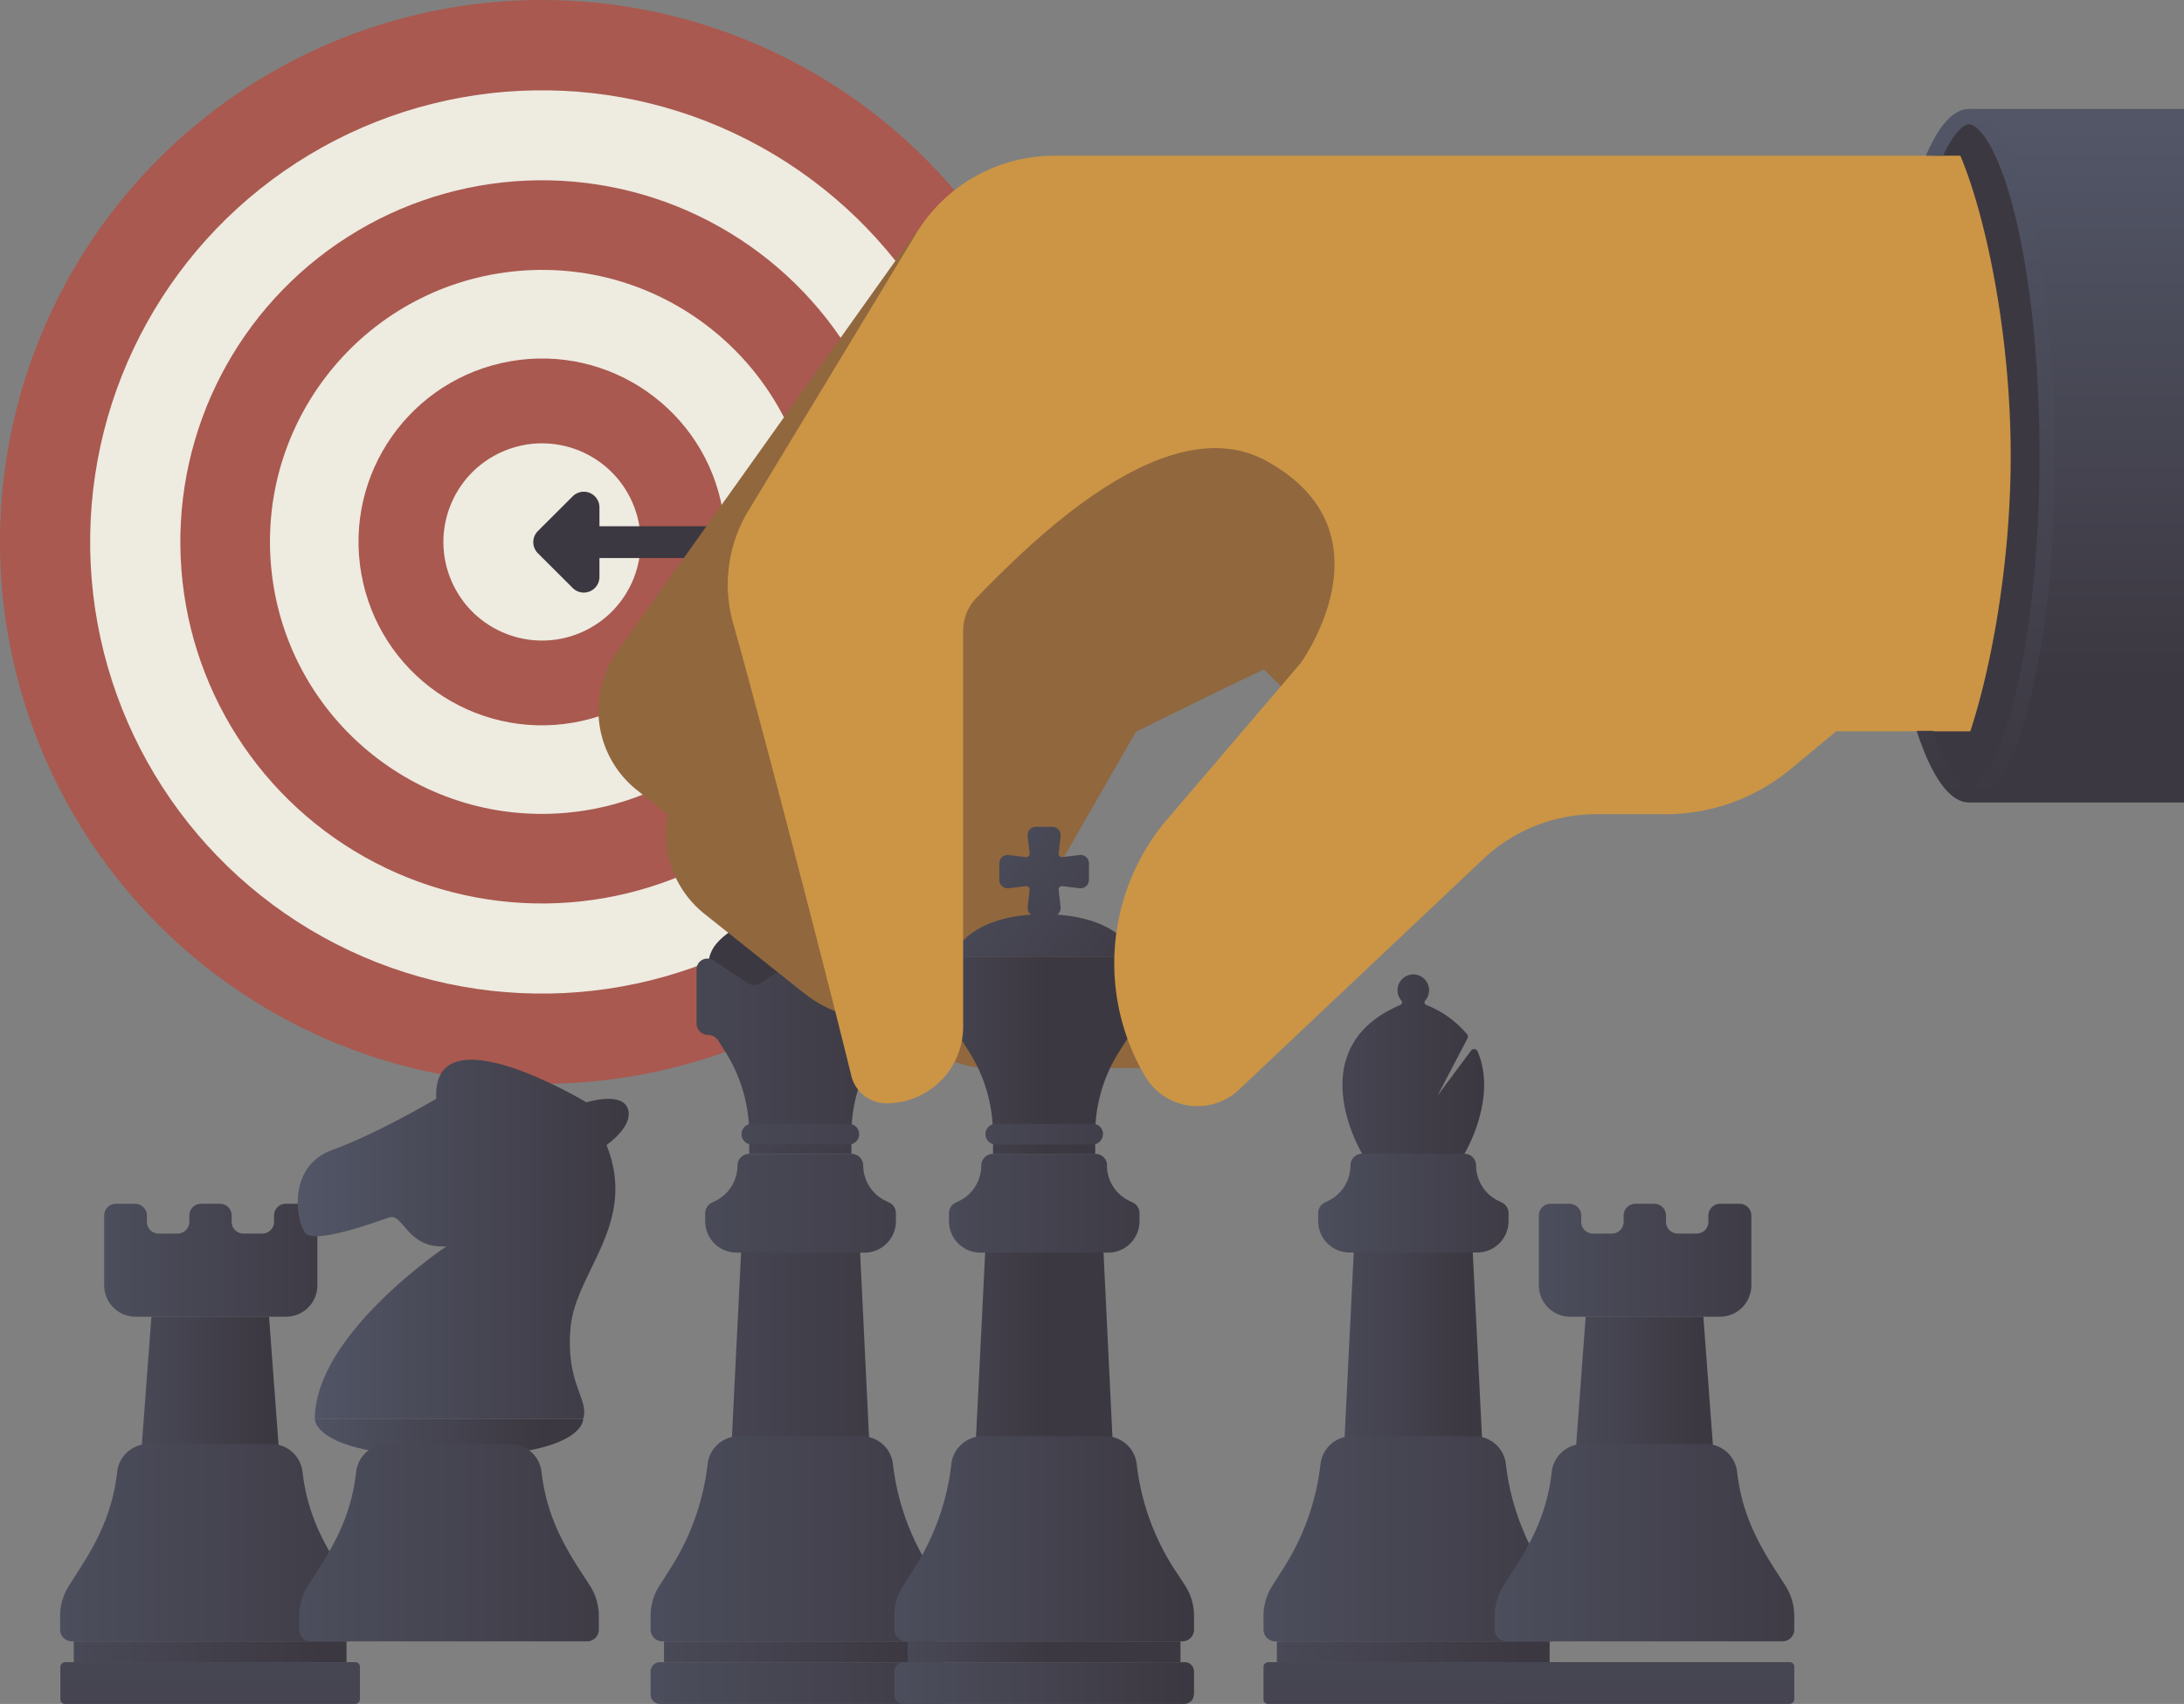 <svg xmlns="http://www.w3.org/2000/svg" xmlns:xlink="http://www.w3.org/1999/xlink" width="730.121" height="569.76" viewBox="0 0 730.121 569.76">
  <rect x="0" y="0" width="730.121" height="569.76" fill="#808080" stroke="none"/>
  <defs>
    <linearGradient id="linear-gradient" x1="-0.711" y1="0.5" x2="0.907" y2="0.5" gradientUnits="objectBoundingBox">
      <stop offset="0" stop-color="#525667"/>
      <stop offset="1" stop-color="#3c3841"/>
    </linearGradient>
    <linearGradient id="linear-gradient-2" x1="-0.441" y1="0.5" x2="1.192" y2="0.5" xlink:href="#linear-gradient"/>
    <linearGradient id="linear-gradient-3" x1="-0.544" y1="0.051" x2="1.216" y2="1.015" xlink:href="#linear-gradient"/>
    <linearGradient id="linear-gradient-4" x1="-0.432" y1="0.5" x2="0.513" y2="0.5" xlink:href="#linear-gradient"/>
    <linearGradient id="linear-gradient-5" x1="-0.371" y1="0.5" x2="0.972" y2="0.5" xlink:href="#linear-gradient"/>
    <linearGradient id="linear-gradient-6" x1="0.5" y1="0.024" x2="0.5" y2="0.826" xlink:href="#linear-gradient"/>
    <linearGradient id="linear-gradient-7" x1="0.5" y1="0" x2="0.5" y2="1" xlink:href="#linear-gradient"/>
    <linearGradient id="linear-gradient-8" x1="-0.711" y1="0.5" x2="0.907" y2="0.5" xlink:href="#linear-gradient"/>
    <linearGradient id="linear-gradient-9" x1="-0.711" y1="0.5" x2="0.907" y2="0.5" xlink:href="#linear-gradient"/>
    <linearGradient id="linear-gradient-10" x1="-0.441" y1="0.5" x2="1.192" y2="0.5" xlink:href="#linear-gradient"/>
    <linearGradient id="linear-gradient-11" x1="-6.251" y1="0.5" x2="5.464" y2="0.5" xlink:href="#linear-gradient"/>
    <linearGradient id="linear-gradient-12" x1="-0.441" y1="0.5" x2="1.191" y2="0.5" xlink:href="#linear-gradient"/>
    <linearGradient id="linear-gradient-13" x1="-0.711" y1="0.5" x2="0.907" y2="0.5" xlink:href="#linear-gradient"/>
    <linearGradient id="linear-gradient-14" x1="-0.711" y1="0.5" x2="0.907" y2="0.5" xlink:href="#linear-gradient"/>
    <linearGradient id="linear-gradient-16" x1="-0.441" y1="0.5" x2="1.192" y2="0.5" xlink:href="#linear-gradient"/>
    <linearGradient id="linear-gradient-17" x1="-6.25" y1="0.5" x2="5.464" y2="0.5" xlink:href="#linear-gradient"/>
    <linearGradient id="linear-gradient-18" x1="-0.446" y1="0.5" x2="1.191" y2="0.5" xlink:href="#linear-gradient"/>
    <linearGradient id="linear-gradient-19" x1="-0.711" y1="0.5" x2="0.907" y2="0.5" xlink:href="#linear-gradient"/>
    <linearGradient id="linear-gradient-21" x1="-0.44" y1="0.5" x2="1.192" y2="0.5" xlink:href="#linear-gradient"/>
    <linearGradient id="linear-gradient-22" x1="-6.25" y1="0.5" x2="5.464" y2="0.5" xlink:href="#linear-gradient"/>
    <linearGradient id="linear-gradient-23" x1="-0.443" y1="0.5" x2="1.189" y2="0.5" xlink:href="#linear-gradient"/>
    <linearGradient id="linear-gradient-24" x1="0.001" y1="0.5" x2="1" y2="0.5" xlink:href="#linear-gradient"/>
    <linearGradient id="linear-gradient-25" x1="-0.115" y1="0.502" x2="0.84" y2="0.502" xlink:href="#linear-gradient"/>
    <linearGradient id="linear-gradient-27" x1="-0.441" y1="0.5" x2="1.192" y2="0.5" xlink:href="#linear-gradient"/>
  </defs>
  <g id="Character" transform="translate(-77.57 -136.39)">
    <circle id="Ellipse_4" data-name="Ellipse 4" cx="181.2" cy="181.2" r="181.2" transform="translate(77.57 136.39)" fill="#a9594f"/>
    <circle id="Ellipse_5" data-name="Ellipse 5" cx="151.025" cy="151.025" r="151.025" transform="translate(105.089 169.243) rotate(-1)" fill="#eeebe1"/>
    <circle id="Ellipse_6" data-name="Ellipse 6" cx="120.912" cy="120.912" r="120.912" transform="translate(132.677 202.081) rotate(-2.51)" fill="#a9594f"/>
    <circle id="Ellipse_7" data-name="Ellipse 7" cx="90.947" cy="90.947" r="90.947" transform="translate(160.23 234.934) rotate(-5.01)" fill="#eeebe1"/>
    <circle id="Ellipse_8" data-name="Ellipse 8" cx="61.318" cy="61.318" r="61.318" transform="matrix(0.985, -0.173, 0.173, 0.985, 187.747, 267.808)" fill="#a9594f"/>
    <circle id="Ellipse_9" data-name="Ellipse 9" cx="32.972" cy="32.972" r="32.972" transform="matrix(0.916, -0.401, 0.401, 0.916, 215.347, 300.628)" fill="#eeebe1"/>
    <path id="Path_17" data-name="Path 17" d="M561.59,226.123H184.47v-6.308a5.236,5.236,0,0,0-8.937-3.7l-10.115,10.094h-.147v.147l-1.388,1.388a5.236,5.236,0,0,0,0,7.4l1.388,1.388v.147h.147l10.115,10.094a5.236,5.236,0,0,0,8.937-3.7v-6.308H561.59Z" transform="translate(93.499 86.231)" fill="#3c3841"/>
    <path id="Path_18" data-name="Path 18" d="M249.175,301.023c-3.007-3.638-9.294-8.411-21.785-9.736a1.009,1.009,0,0,1-.5-1.787,9.126,9.126,0,1,0-11.839,0,.988.988,0,0,1-.5,1.766c-12.491,1.262-18.778,6.1-21.806,9.736a11.334,11.334,0,0,0-2.565,7.234v11.376h61.571V308.277a11.334,11.334,0,0,0-2.565-7.255Z" transform="translate(124.178 151.127)" fill="#3c3841"/>
    <path id="Path_19" data-name="Path 19" d="M251.892,453.221H205.63l3.512-70.844h39.323Zm22.416,63.884H183.13v6.981h91.178ZM194,292.25V310.44a3.932,3.932,0,0,0,3.932,3.932h0a3.89,3.89,0,0,1,3.28,1.808l2.334,3.659a51.562,51.562,0,0,1,8.075,27.715h34.171a51.569,51.569,0,0,1,8.081-27.725l2.328-3.649a3.89,3.89,0,0,1,3.28-1.808h0a3.932,3.932,0,0,0,3.932-3.932V292.187a3.617,3.617,0,0,0-5.657-2.734l-11.65,7.612a3.7,3.7,0,0,1-4.037,0l-11.355-7.423a3.7,3.7,0,0,0-4.037,0l-11.355,7.423a3.7,3.7,0,0,1-4.037,0l-11.608-7.612a3.617,3.617,0,0,0-5.657,2.734Zm51.793,55.283H211.623v6.54h34.171Z" transform="translate(116.414 168.101)" fill="url(#linear-gradient)"/>
    <path id="Path_20" data-name="Path 20" d="M278.193,469.563a18.778,18.778,0,0,1,2.944,10.094v4.563a3.932,3.932,0,0,1-3.932,3.932H184.932A3.932,3.932,0,0,1,181,484.22v-4.563a18.778,18.778,0,0,1,2.943-10.093l3.828-6.015a81.842,81.842,0,0,0,12.3-34.76,10.514,10.514,0,0,1,10.367-9.231h41.215a10.514,10.514,0,0,1,10.367,9.231,81.842,81.842,0,0,0,12.3,34.76Zm2.944,36.337v-7.633a3.154,3.154,0,0,0-3.154-3.154H184.154A3.154,3.154,0,0,0,181,498.267v7.654a3.154,3.154,0,0,0,3.154,3.154h93.828a3.154,3.154,0,0,0,3.154-3.175ZM250.73,318.56h0a3.47,3.47,0,0,0-3.47-3.47H214.876a3.47,3.47,0,0,0-3.47,3.47h0a3.47,3.47,0,0,0,3.47,3.47H247.26a3.47,3.47,0,0,0,3.47-3.47Zm1.346,10.514h0a3.932,3.932,0,0,0-3.932-3.932H213.972a3.932,3.932,0,0,0-3.932,3.932h0a13.164,13.164,0,0,1-7.423,11.839l-1.157.568a3.932,3.932,0,0,0-2.208,3.533v2.65a10.514,10.514,0,0,0,10.514,10.514H252.5a10.514,10.514,0,0,0,10.514-10.514v-2.692a3.932,3.932,0,0,0-2.208-3.533l-1.157-.568a13.164,13.164,0,0,1-7.57-11.839Z" transform="translate(114.065 197.075)" fill="url(#linear-gradient-2)"/>
    <ellipse id="Ellipse_10" data-name="Ellipse 10" cx="32.846" cy="111.954" rx="32.846" ry="111.954" transform="translate(706.062 176.848)" fill="#3c3841"/>
    <path id="Path_21" data-name="Path 21" d="M496.093,193.44H266.612l-78.9,142.487a34.024,34.024,0,0,0,8.558,43.087l33.183,26.453a42.056,42.056,0,0,0,26.285,9.189h4.206l11.04,8.79a32.909,32.909,0,0,0,20.524,7.171h69.582a6.855,6.855,0,0,0,6.792-8.033,45.884,45.884,0,0,0-39.113-36.821l-11-1.43a45.97,45.97,0,0,0-10.388-8.411l33.141-57.7s25.886-12.932,42.771-20.881l5.131,5a27.568,27.568,0,0,0,19.3,7.907h.126a27.547,27.547,0,0,1,19.3,7.886l.21.189a27.547,27.547,0,0,0,19.3,7.886h49.543Z" transform="translate(116.771 62.916)" fill="#91673e"/>
    <path id="Path_22" data-name="Path 22" d="M278.943,173.21,178.975,313.658a34.024,34.024,0,0,0,6.54,46.262l97.718,77.8a11.481,11.481,0,0,0,18.274-6.161h0A75.7,75.7,0,0,0,290.572,370.1l-29.44-42.961,66.849-58.879Z" transform="translate(104.924 40.606)" fill="#91673e"/>
    <path id="Path_23" data-name="Path 23" d="M264.047,297.258a2.734,2.734,0,0,0,1.157-2.523l-.652-5.783a1.115,1.115,0,0,1,1.241-1.241l5.762.694a2.8,2.8,0,0,0,3.133-2.776v-5.552a2.8,2.8,0,0,0-3.133-2.776l-5.762.694a1.115,1.115,0,0,1-1.241-1.241l.652-5.783a2.8,2.8,0,0,0-2.776-3.112h-5.446a2.8,2.8,0,0,0-2.776,3.112l.652,5.783A1.115,1.115,0,0,1,253.617,278l-5.762-.694a2.8,2.8,0,0,0-3.133,2.776v5.552a2.8,2.8,0,0,0,3.133,2.776l5.762-.694a1.114,1.114,0,0,1,1.241,1.241l-.652,5.783a2.734,2.734,0,0,0,1.157,2.523c-22.542,1.472-26.433,14.173-26.433,14.173h61.55S286.589,298.73,264.047,297.258Z" transform="translate(166.923 144.988)" fill="url(#linear-gradient-3)"/>
    <path id="Path_24" data-name="Path 24" d="M290.642,455.733H244.38l3.512-70.844h39.323Zm22.416,61.634H221.88v6.981h91.178ZM232.752,292.512V310.7a3.932,3.932,0,0,0,3.932,3.932h0a3.89,3.89,0,0,1,3.28,1.808L242.3,320.1a51.561,51.561,0,0,1,8.075,27.715h34.171a51.571,51.571,0,0,1,8.081-27.725l2.328-3.649a3.89,3.89,0,0,1,3.28-1.808h0a3.932,3.932,0,0,0,3.932-3.932V292.512a3.932,3.932,0,0,0-3.932-3.932h-61.55a3.932,3.932,0,0,0-3.932,3.932ZM284.544,347.8h-34.15v6.54h34.171Z" transform="translate(159.148 167.839)" fill="url(#linear-gradient-4)"/>
    <path id="Path_25" data-name="Path 25" d="M317.006,469.563a18.777,18.777,0,0,1,2.944,10.094v4.563a3.932,3.932,0,0,1-3.932,3.932H223.682a3.932,3.932,0,0,1-3.932-3.932v-4.563a18.777,18.777,0,0,1,2.943-10.093l3.828-6.015a81.842,81.842,0,0,0,12.3-34.76,10.514,10.514,0,0,1,10.367-9.231H290.4a10.514,10.514,0,0,1,10.367,9.231,81.842,81.842,0,0,0,12.3,34.76ZM319.95,505.9v-7.633a3.154,3.154,0,0,0-3.154-3.154H222.9a3.154,3.154,0,0,0-3.154,3.154v7.654a3.154,3.154,0,0,0,3.154,3.154h93.828a3.154,3.154,0,0,0,3.154-3.175ZM289.543,318.56h0a3.47,3.47,0,0,0-3.47-3.47H253.69a3.47,3.47,0,0,0-3.47,3.47h0a3.47,3.47,0,0,0,3.47,3.47h32.383a3.47,3.47,0,0,0,3.407-3.47Zm1.346,10.514h0a3.932,3.932,0,0,0-3.932-3.932H252.743a3.932,3.932,0,0,0-3.932,3.932h0a13.164,13.164,0,0,1-7.423,11.839l-1.157.568a3.932,3.932,0,0,0-2.208,3.533v2.65a10.514,10.514,0,0,0,10.514,10.514H291.2a10.514,10.514,0,0,0,10.514-10.514v-2.692a3.932,3.932,0,0,0-2.208-3.533l-1.157-.568a13.164,13.164,0,0,1-7.528-11.839Z" transform="translate(156.799 197.075)" fill="url(#linear-gradient-5)"/>
    <path id="Path_26" data-name="Path 26" d="M622.164,261.5c0-39.617-7.97-79.213-16.823-100.347H302.493A54.022,54.022,0,0,0,256.231,187.2l-56.1,92.734a47.482,47.482,0,0,0-5.089,37.43c10.514,37.451,32.846,123.877,39.512,151.4a12.091,12.091,0,0,0,11.755,9.252h0a25.634,25.634,0,0,0,25.654-25.634c0-37.409,0-111.323,0-132.31a15.981,15.981,0,0,1,4.605-11.25C292.21,292.955,339,244.359,373.3,263.2c43.465,23.846,11.46,67.648,11.46,67.648L339.04,384.386a74.419,74.419,0,0,0-6.308,84.491,20.292,20.292,0,0,0,31.542,4.479l81.547-77.005a54.989,54.989,0,0,1,37.851-15.014H506.8A65.451,65.451,0,0,0,548.6,366.247l15.235-12.626h44.832C615.982,331.289,622.164,296.4,622.164,261.5Z" transform="translate(127.594 27.306)" fill="#cb9545"/>
    <path id="Path_27" data-name="Path 27" d="M390.6,153.71c11.692,0,28.788,58,28.788,115.992S402.292,385.63,390.6,385.63h71.875V153.71Z" transform="translate(345.217 19.101)" fill="url(#linear-gradient-6)"/>
    <path id="Path_28" data-name="Path 28" d="M399.775,153.71c-5.257,0-10.178,5.72-14.425,15.645h5.72c3.7-7.886,7-10.514,8.727-10.514,2.713,0,9.379,6.308,15.266,30.007,5.341,21.512,8.285,50.194,8.285,80.769s-2.944,59.258-8.285,80.77c-5.888,23.741-12.617,30.007-15.266,30.007-2.208,0-7.087-4.206-12.007-18.715H382.28c4.858,14.993,10.914,23.951,17.5,23.951,15.9,0,28.788-51.94,28.788-115.992S415.673,153.71,399.775,153.71Z" transform="translate(336.041 19.101)" fill="url(#linear-gradient-7)"/>
    <path id="Path_29" data-name="Path 29" d="M337.6,404.154H291.23l3.512-70.844h39.323Z" transform="translate(235.629 217.168)" fill="url(#linear-gradient-8)"/>
    <rect id="Rectangle_18" data-name="Rectangle 18" width="91.178" height="6.981" transform="translate(504.443 685.206)" fill="url(#linear-gradient-9)"/>
    <path id="Path_30" data-name="Path 30" d="M375.633,414.775a18.779,18.779,0,0,1,2.944,10.094v4.563a3.932,3.932,0,0,1-3.932,3.932H282.372a3.932,3.932,0,0,1-3.932-3.932v-4.563a18.777,18.777,0,0,1,2.943-10.093l3.828-6.015a81.842,81.842,0,0,0,12.3-34.76,10.514,10.514,0,0,1,10.367-9.231h41.215A10.514,10.514,0,0,1,359.462,374a81.841,81.841,0,0,0,12.3,34.76Z" transform="translate(221.524 251.863)" fill="url(#linear-gradient-10)"/>
    <rect id="Rectangle_19" data-name="Rectangle 19" width="13.963" height="100.136" rx="1.5" transform="translate(600.101 692.187) rotate(90)" fill="url(#linear-gradient-11)"/>
    <path id="Path_31" data-name="Path 31" d="M339.932,323.782h0A3.932,3.932,0,0,0,336,319.85H301.85a3.932,3.932,0,0,0-3.932,3.932h0a13.164,13.164,0,0,1-7.423,11.839l-1.157.568a3.932,3.932,0,0,0-2.208,3.533v2.65a10.514,10.514,0,0,0,10.514,10.514h42.624a10.514,10.514,0,0,0,10.514-10.514v-2.65a3.932,3.932,0,0,0-2.208-3.533l-1.157-.568A13.164,13.164,0,0,1,339.932,323.782Z" transform="translate(231.108 202.324)" fill="url(#linear-gradient-12)"/>
    <path id="Path_32" data-name="Path 32" d="M322.8,331.844l9.988-19.115a1.262,1.262,0,0,0-.126-1.367A34.192,34.192,0,0,0,319,301.543a.925.925,0,0,1-.336-1.472,5.276,5.276,0,1,0-7.991-.021.946.946,0,0,1-.337,1.493c-34.087,14.552-12.743,49.774-12.743,49.774h34.171s11.229-18.568,4.374-34.3a1.262,1.262,0,0,0-2.1-.273Z" transform="translate(235.367 170.879)" fill="url(#linear-gradient-13)"/>
    <path id="Path_33" data-name="Path 33" d="M374.357,393.042H327.99L331.5,345.75h39.344Z" transform="translate(276.169 230.887)" fill="url(#linear-gradient-14)"/>
    <rect id="Rectangle_20" data-name="Rectangle 20" width="91.178" height="6.981" transform="translate(581.743 685.206)" fill="url(#linear-gradient-9)"/>
    <path id="Path_34" data-name="Path 34" d="M412.393,413.408a18.779,18.779,0,0,1,2.944,10.094v4.563A3.932,3.932,0,0,1,411.4,432H319.132a3.932,3.932,0,0,1-3.932-3.932V423.5a18.777,18.777,0,0,1,2.943-10.093l3.828-6.015c6.708-10.514,10.914-19.809,12.3-32.152a10.514,10.514,0,0,1,10.367-9.231h41.215a10.514,10.514,0,0,1,10.367,9.231c1.409,12.323,5.593,21.617,12.3,32.152Z" transform="translate(262.064 253.23)" fill="url(#linear-gradient-16)"/>
    <rect id="Rectangle_21" data-name="Rectangle 21" width="13.963" height="100.136" rx="1.5" transform="translate(677.401 692.187) rotate(90)" fill="url(#linear-gradient-17)"/>
    <path id="Path_35" data-name="Path 35" d="M378.9,331.745v2.1a3.932,3.932,0,0,1-3.932,3.932h-6.308a3.932,3.932,0,0,1-3.932-3.932v-2.1a3.932,3.932,0,0,0-3.932-3.932h-6.308a3.932,3.932,0,0,0-3.932,3.932v2.1a3.932,3.932,0,0,1-3.932,3.932h-6.308a3.932,3.932,0,0,1-3.932-3.932v-2.1a3.932,3.932,0,0,0-3.932-3.932h-6.308a3.932,3.932,0,0,0-3.932,3.932v23.32a10.514,10.514,0,0,0,10.514,10.514H382.75a10.514,10.514,0,0,0,10.514-10.514v-23.32a3.932,3.932,0,0,0-3.932-3.932h-6.309a3.932,3.932,0,0,0-4.121,3.932Z" transform="translate(269.795 211.1)" fill="url(#linear-gradient-18)"/>
    <path id="Path_36" data-name="Path 36" d="M146.327,393.042H99.96l3.533-47.292h39.323Z" transform="translate(24.692 230.887)" fill="url(#linear-gradient-19)"/>
    <rect id="Rectangle_22" data-name="Rectangle 22" width="91.178" height="6.981" transform="translate(102.236 685.206)" fill="url(#linear-gradient-9)"/>
    <path id="Path_37" data-name="Path 37" d="M184.428,413.408a18.779,18.779,0,0,1,2.944,10.094v4.563A3.932,3.932,0,0,1,183.439,432H91.062a3.932,3.932,0,0,1-3.932-3.932V423.5a18.777,18.777,0,0,1,2.944-10.093l3.828-6.015c6.708-10.514,10.914-19.809,12.3-32.152a10.514,10.514,0,0,1,10.367-9.231h41.215a10.514,10.514,0,0,1,10.367,9.231c1.409,12.323,5.593,21.617,12.3,32.152Z" transform="translate(10.543 253.23)" fill="url(#linear-gradient-21)"/>
    <rect id="Rectangle_23" data-name="Rectangle 23" width="13.963" height="100.136" rx="1.5" transform="translate(197.894 692.187) rotate(90)" fill="url(#linear-gradient-22)"/>
    <path id="Path_38" data-name="Path 38" d="M150.927,331.749v2.1a3.932,3.932,0,0,1-3.932,3.932h-6.308a3.932,3.932,0,0,1-3.932-3.932v-2.1a3.932,3.932,0,0,0-3.932-3.932h-6.308a3.932,3.932,0,0,0-3.932,3.932v2.1a3.932,3.932,0,0,1-3.932,3.932H112.34a3.932,3.932,0,0,1-3.932-3.932v-2.1a3.932,3.932,0,0,0-4.037-3.932H98.062a3.932,3.932,0,0,0-3.932,3.932v23.32a10.514,10.514,0,0,0,10.514,10.514H154.9a10.514,10.514,0,0,0,10.514-10.514v-23.32a3.932,3.932,0,0,0-3.932-3.932h-6.308a3.932,3.932,0,0,0-4.248,3.932Z" transform="translate(18.263 211.096)" fill="url(#linear-gradient-23)"/>
    <path id="Path_39" data-name="Path 39" d="M130.634,424.972h89.685c2.1-6.561-5.951-11.713-4.206-30.554s22.542-34.634,12.028-61c0,0,9.21-6.308,7.108-12.154s-13.816-2.1-13.816-2.1-51.877-31.269-50.215-1.2c0,0-19.661,11.65-34.739,17.1s-12.133,23.425-9.21,27.61,23.068-3.322,28.094-4.984,5.867,10.514,19.241,9.631C174.625,367.292,130.634,396.605,130.634,424.972Z" transform="translate(52.203 185.836)" fill="url(#linear-gradient-24)"/>
    <path id="Path_40" data-name="Path 40" d="M217.316,362s1.009,12.617-44.748,12.617S127.63,362,127.63,362Z" transform="translate(55.207 248.808)" fill="url(#linear-gradient-25)"/>
    <rect id="Rectangle_24" data-name="Rectangle 24" width="91.178" height="6.981" transform="translate(182.08 685.206)" fill="url(#linear-gradient-9)"/>
    <path id="Path_41" data-name="Path 41" d="M222.365,413.408a18.778,18.778,0,0,1,2.944,10.094v4.563A3.932,3.932,0,0,1,221.376,432H129.062a3.932,3.932,0,0,1-3.932-3.932V423.5a18.777,18.777,0,0,1,2.943-10.093l3.828-6.015c6.708-10.514,10.914-19.809,12.3-32.152a10.514,10.514,0,0,1,10.367-9.231h41.215a10.514,10.514,0,0,1,10.367,9.231c1.409,12.323,5.594,21.617,12.3,32.152Z" transform="translate(52.45 253.23)" fill="url(#linear-gradient-27)"/>
    <rect id="Rectangle_25" data-name="Rectangle 25" width="13.963" height="100.136" rx="1.5" transform="translate(277.738 692.187) rotate(90)" fill="url(#linear-gradient-22)"/>
  </g>
</svg>
